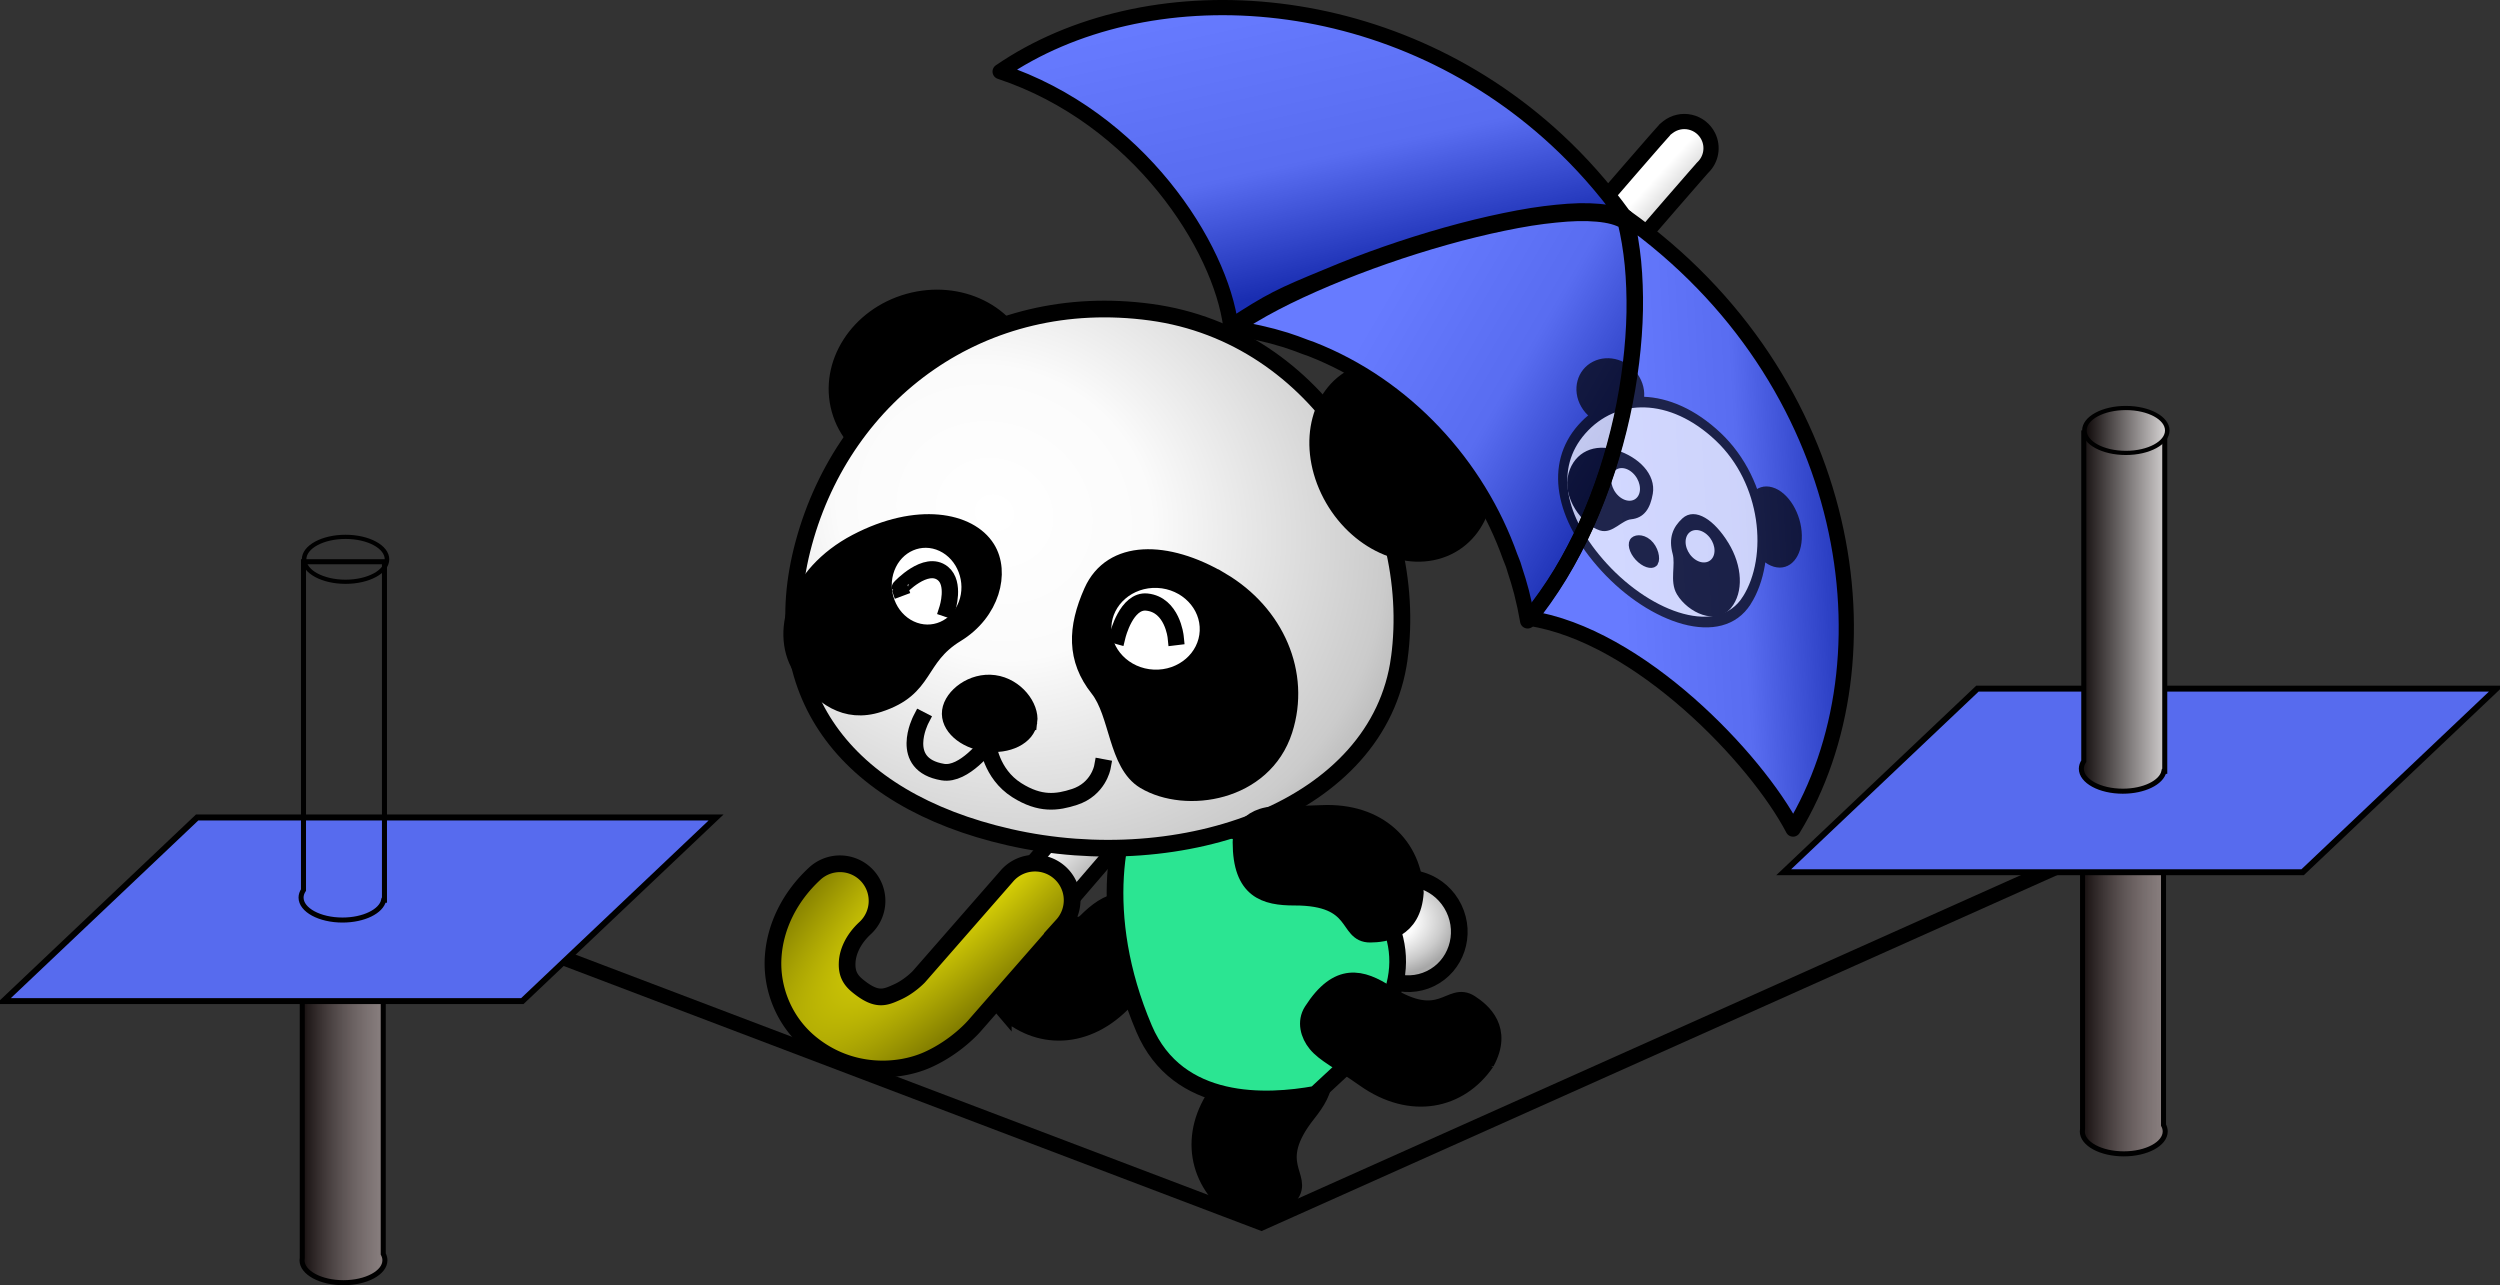 <?xml version="1.0" standalone="no"?>
<svg xmlns:rdf="http://www.w3.org/1999/02/22-rdf-syntax-ns#" xmlns="http://www.w3.org/2000/svg" xmlns:cc="http://creativecommons.org/ns#" xmlns:xlink="http://www.w3.org/1999/xlink" xmlns:dc="http://purl.org/dc/elements/1.1/" xmlns:svg="http://www.w3.org/2000/svg" xmlns:inkscape="http://www.inkscape.org/namespaces/inkscape" xmlns:sodipodi="http://sodipodi.sourceforge.net/DTD/sodipodi-0.dtd" xmlns:ns1="http://sozi.baierouge.fr" id="svg2" viewBox="0 0 1347.9 692.94" version="1.1">
  <rect x="0" y="0" width="1347.9" height="692.94" fill="#333333" stroke="none"/>
  <defs id="defs4">
    <linearGradient id="linearGradient4102-0-9">
      <stop id="stop4104-9-9" offset="0"/>
      <stop id="stop5225" stop-color="#cfcfcf" offset=".5"/>
      <stop id="stop4114-4-8" stop-color="#fff" offset="1"/>
    </linearGradient>
    <clipPath id="clipPath5323" clipPathUnits="userSpaceOnUse">
      <path id="path5325" stroke-linejoin="round" d="m-868.49 334.32c4.87 0.647 9.758 1.474 14.531 2.531 4.773 1.057 9.469 2.331 14.125 3.781 3.553 1.107 7.025 2.422 10.5 3.75 1.082 0.397 2.21 0.738 3.281 1.156 50.802 19.809 89.783 62.695 107.28 112.06 0.516 1.398 1.139 2.742 1.625 4.156 0.272 0.791 0.488 1.61 0.75 2.406 0.017 0.051 0.015 0.105 0.031 0.156 1.334 4.066 2.615 8.125 3.688 12.312 1.296 5.06 2.416 10.247 3.312 15.469 0.38-0.462 0.749-0.94 1.125-1.406 59.429 9.348 122.31 75.936 141.97 113.62 55.608-91.372 32.985-242.27-90.312-329.97-0.301-0.214-0.604-0.412-0.906-0.625-11.039-15.254-23.16-28.882-36.125-40.906-52.468-48.66-118.48-71.316-179.94-71.406h0c-44.851-0.066-87.265 11.882-120.25 34.5 74.817 24.878 118.86 94.578 124.38 137.34z" stroke="#000" stroke-linecap="round" fill="none" style="fill:none"/>
    </clipPath>
    <radialGradient id="radialGradient5437" gradientUnits="userSpaceOnUse" cy="402.94" cx="-213.38" gradientTransform="matrix(2.273 .695 -.525 1.703 482.96 -135.01)" r="37.908">
      <stop id="stop4076-1" stop-color="#fff" offset="0"/>
      <stop id="stop4084-2" stop-color="#fbfbfb" offset=".18"/>
      <stop id="stop4088-3" stop-color="#cbcbcb" offset=".381"/>
      <stop id="stop4086-3" stop-color="#a7a7a7" offset=".5"/>
      <stop id="stop4082-4" stop-color="#aaa" offset=".571"/>
      <stop id="stop4078-1" stop-color="#fff" offset="1"/>
    </radialGradient>
    <radialGradient id="radialGradient5439" gradientUnits="userSpaceOnUse" cy="206.23" cx="72.331" gradientTransform="matrix(2.193 -.112 .173 1.873 138.4 138.43)" r="97.161">
      <stop id="stop4076" stop-color="#fff" offset="0"/>
      <stop id="stop4084" stop-color="#fbfbfb" offset=".18"/>
      <stop id="stop4088" stop-color="#cbcbcb" offset=".381"/>
      <stop id="stop4086" stop-color="#a7a7a7" offset=".5"/>
      <stop id="stop4082" stop-color="#aaa" offset=".571"/>
      <stop id="stop4078" stop-color="#fff" offset="1"/>
    </radialGradient>
    <linearGradient id="linearGradient5441" y2="481.15" gradientUnits="userSpaceOnUse" x2="233.78" gradientTransform="translate(26.2 -33.478)" y1="499.42" x1="253.76">
      <stop id="stop4557" stop-color="#bababa" offset="0"/>
      <stop id="stop4559" stop-color="#fff" offset="1"/>
    </linearGradient>
    <radialGradient id="radialGradient5443" gradientUnits="userSpaceOnUse" cy="535.64" cx="250.3" gradientTransform="matrix(-1.915 1.863 -.491 -.505 976.44 250.84)" r="85.152">
      <stop id="stop5375" stop-color="#fff709" offset="0"/>
      <stop id="stop5377" stop-color="#827d00" offset="1"/>
    </radialGradient>
    <radialGradient id="radialGradient5445" gradientUnits="userSpaceOnUse" cy="276.67" cx="121.24" gradientTransform="matrix(-1.112 2.303 -2.567 -1.24 1164.8 575.53)" r="167.98">
      <stop id="stop4104-3" stop-color="#fff" offset="0"/>
      <stop id="stop4106-2" stop-color="#fbfbfb" offset=".18"/>
      <stop id="stop4108-2" stop-color="#cbcbcb" offset=".45"/>
      <stop id="stop4110-1" stop-color="#a7a7a7" offset=".545"/>
      <stop id="stop4112-6" stop-color="#aaa" offset=".661"/>
      <stop id="stop4114-85" stop-color="#fff" offset="1"/>
    </radialGradient>
    <linearGradient id="linearGradient5447" y2="307.88" xlink:href="#linearGradient4102-0-9" gradientUnits="userSpaceOnUse" x2="-779.05" y1="390.85" x1="-636.97"/>
    <linearGradient id="linearGradient5449" y2="149.69" gradientUnits="userSpaceOnUse" x2="-833.16" y1="306.89" x1="-798.7">
      <stop id="stop5229" offset="0"/>
      <stop id="stop5231" stop-color="#cfcfcf" offset=".408"/>
      <stop id="stop5233" stop-color="#fff" offset="1"/>
    </linearGradient>
    <linearGradient id="linearGradient5451" y2="514.89" xlink:href="#linearGradient4102-0-9" gradientUnits="userSpaceOnUse" x2="-654.47" y1="507.62" x1="-523.76"/>
    <linearGradient id="linearGradient6914" y2="479" gradientUnits="userSpaceOnUse" x2="772.53" gradientTransform="matrix(1 0 0 .461 -14.281 297.97)" y1="479" x1="720.87">
      <stop id="stop6910" stop-color="#060000" offset="0"/>
      <stop id="stop6912" stop-color="#c6b6b6" stop-opacity=".623" offset="1"/>
    </linearGradient>
    <linearGradient id="linearGradient6908-8">
      <stop id="stop6910-1" stop-color="#060000" offset="0"/>
      <stop id="stop6912-5" stop-color="#e0dddd" offset="1"/>
    </linearGradient>
    <linearGradient id="linearGradient7038" y2="231.56" xlink:href="#linearGradient6908-8" gradientUnits="userSpaceOnUse" x2="761.16" y1="231.56" x1="708.95"/>
    <linearGradient id="linearGradient7147" y2="479" xlink:href="#linearGradient6908-8" gradientUnits="userSpaceOnUse" x2="772.53" gradientTransform="matrix(1 0 0 .461 101.34 89.097)" y1="479" x1="720.87"/>
  </defs>
  <g id="layer1" transform="translate(297.27 14.756)">
    <g id="g5387">
      <path id="path3133-6-4-6-9-5-7" stroke="#000" stroke-width="9" stroke-linecap="square" d="m243.67 529.24c18.152 17.362 45.038 17.666 65.946-4.87 11.473-12.367 18.321-17.424 21.647-23.807 2.89-5.546 3.393-12.812-1.467-17.755-18.215-18.53-29.993-12.047-41.356-0.854-24.982 24.609-33.655 4.944-43.049 14.298-5.497 5.475-15.067 17.407-1.721 32.988z" style="fill:rgb(0, 0, 0)"/>
      <path id="path3133-6-4-6-9-5" stroke="#000" stroke-width="9" stroke-linecap="square" d="m365.54 635.08c-19.182-16.216-22.325-42.92-2.123-66.091 11.086-12.716 15.391-20.059 21.387-24.04 5.21-3.459 12.381-4.727 17.81-0.417 20.35 16.156 15.148 28.553 5.218 41.034-21.832 27.442-1.361 33.989-9.67 44.318-4.863 6.045-15.718 16.821-32.622 5.196z" style="fill:rgb(0, 0, 0)"/>
      <path id="path3683" d="m-172.77 412.3c0 18.407-14.618 33.33-32.649 33.33-18.032 0-32.649-14.922-32.649-33.33 0-18.407 14.618-33.33 32.649-33.33 18.032 0 32.649 14.922 32.649 33.33z" transform="matrix(.769 -.372 .373 .772 465.68 92.438)" stroke="#000" stroke-linecap="square" stroke-width="10.518" fill="url(#radialGradient5437)" style="fill:url(&quot;#radialGradient5437&quot;)"/>
      <path id="path3133-6-8-5" d="m432.67 454.87c31.754 33.752 31.628 63.083-1.138 102.26l-19.494 18.097c-26.112 4.756-74.284 7.318-92.444-35.317-26.387-61.953-14.333-113.58-1.24-131.06 18.401-11.76 63.214-8.296 114.32 46.02z" stroke="#000" stroke-linecap="square" stroke-width="9" fill="url(#radialGradient5439)" style="fill:#2be592"/>
      <path id="path3133-6-4-6-9-5-8" stroke="#000" stroke-width="9" stroke-linecap="square" d="m503.97 558.07c-14.199 20.719-40.451 26.539-65.54 8.776-13.768-9.747-21.509-13.29-26.074-18.854-3.967-4.835-5.951-11.842-2.211-17.677 14.022-21.875 26.88-17.95 40.299-9.329 29.503 18.954 33.953-2.073 45.068 5.153 6.505 4.229 18.32 13.942 8.459 31.932z"/>
      <path id="rect4188" d="m375.68 410.97 36.514 29.839c-10.782-6.57-19.036-10.74-15.007 5.324l-39.26-11.25z"/>
      <g id="g5383" stroke="#000">
        <path id="path9065" stroke-linejoin="round" d="m623.76 58.763c-1.923-3.873-5.484-6.677-9.7-7.639-4.216-0.962-8.641 0.02-12.054 2.675-2.205 1.663-1.613 1.396-1.825 1.615-0.212 0.22-0.352 0.416-0.515 0.594-0.327 0.355-0.667 0.728-1.112 1.227-0.889 0.997-2.119 2.368-3.667 4.136-3.097 3.536-7.51 8.615-13.089 15.046-11.158 12.862-26.945 31.101-45.785 52.925-37.681 43.648-87.654 101.64-137.53 159.56-99.756 115.84-199.14 231.42-199.14 231.42-3.544 3.877-4.697 9.374-3.011 14.349 1.686 4.974 5.946 8.637 11.116 9.559 5.171 0.922 10.434-1.041 13.736-5.126 0 0 99.413-115.55 199.16-231.38 49.874-57.915 99.826-115.91 137.49-159.54 18.833-21.815 34.595-40.017 45.723-52.845 5.564-6.414 9.988-11.497 13.027-14.967 1.52-1.735 2.68-3.062 3.462-3.939 0.211-0.237 0.307-0.352 0.453-0.515 0.008-0.02 0.014-0.04 0.021-0.06 0.087-0.096 0.252-0.235 0.308-0.296 0.013-0.015 0.051-0.067 0.062-0.079 0.071-0.077 0.113-0.094 0.041-0.019 4.461-4.366 5.603-11.108 2.83-16.701z" fill-rule="evenodd" stroke-linecap="round" stroke-width="8.2" fill="url(#linearGradient5441)"/>
        <path id="path5349" style="block-progression:tb;color:#000000;text-transform:none;text-indent:0" d="m260.81 450.62a20.002 20.002 0 0 0 -15.312 7.062l-47.375 54.188s-4.932 5.248-11.625 8.25-11.116 5.096-21.469-3.406c-4.474-3.674-5.832-7.444-5.531-12.781 0.301-5.338 3.066-12.173 9.594-18.219a20.002 20.002 0 1 0 -27.188 -29.344c-13.349 12.364-21.396 28.511-22.344 45.312-0.948 16.801 6.014 34.374 20.094 45.938 21.41 17.584 47.438 16.079 63.219 9 15.781-7.079 25.344-18.406 25.344-18.406l47.406-54.188a20.002 20.002 0 0 0 -14.812 -33.406z" stroke-linecap="square" stroke-width="9" fill="url(#radialGradient5443)"/>
      </g>
      <g id="g4016" transform="translate(3.813 -176.83)">
        <g id="g5478" stroke="#000" stroke-linecap="square" transform="translate(-84.651 -73.107)">
          <path id="path4104-4" d="m122.86 105.22c0 59.173-53.726 107.14-120 107.14s-120-47.969-120-107.14c0-59.173 53.726-107.14 120-107.14s120 47.969 120 107.14z" stroke-width="20.998" transform="matrix(.412 -.115 .115 .413 272.52 399.08)"/>
          <path id="path3133-8-5-7" d="m538.02 590.06c-10.95 81.19-116.97 117.82-210.42 96.47-89.5-20.45-132.14-79.57-110.64-158.62 22.02-80.93 96.09-136.75 187.05-124.4s144.96 105.35 134.01 186.55z" stroke-width="9" fill="url(#radialGradient5445)"/>
          <path id="path4106-8-8" d="m-868.57 158.08c0 50.495-51.167 91.429-114.29 91.429-63.118 0-114.29-40.934-114.29-91.429s51.167-91.429 114.29-91.429c63.118 0 114.29 40.934 114.29 91.429z" stroke-width="19.632" transform="matrix(.196 .413 -.428 .172 799.53 862.6)"/>
          <path id="path4134-2-8" stroke-width="9" d="m338.35 624.32c-1.074 7.964-11.438 13.139-23.133 11.552-11.696-1.587-20.316-9.339-19.242-17.303 1.074-7.964 11.892-16.509 23.588-14.922 11.696 1.587 19.862 12.71 18.788 20.674z"/>
          <path id="path4137-4" d="m280.01 623.31s-12.402 24.091 11.895 28.161c11.502 1.937 24.284-15.225 24.284-15.225s1.494 16.029 15.596 24.959c12.582 7.968 21.795 6.686 31.132 3.652 12.801-4.16 14.982-15.913 14.982-15.913" stroke-width="9" fill="none"/>
          <g id="g3073-1-1" stroke-width="19.704" transform="matrix(.406 .191 -.187 .426 397.04 339.17)">
            <path id="path4111-2-7" d="m-141.12 505.79c-51.719 63.679-41.909 136.03 2.895 160.38 32.897 17.881 68.312 25.497 100.15-2.562 46.047-40.59 19.283-66.31 51.614-111.81 28.411-39.99 20.026-86.7-7.537-104.08-32.957-20.77-95.401-5.61-147.12 58.07z"/>
            <g id="g3110-3-1" transform="translate(0 -12.379)">
              <path id="path7046-3-1" d="m10.378 529.19c1.558 29.341-20.852 53.154-50.022 53.154s-54.108-23.813-55.666-53.154c-1.558-29.341 20.852-53.154 50.022-53.154s54.108 23.813 55.666 53.154z" fill="#fff"/>
              <path id="path8989-4-5" d="m-71.101 544.24c-0.021-0.02 15.062-42.327 40.347-36.442 18.695 4.352 22.019 34.62 22.019 34.62" fill="none"/>
            </g>
          </g>
          <g id="g3193-2" stroke-width="13.166" transform="matrix(.659 -.068 .062 .702 706.63 569.41)">
            <path id="path4113-1-7-2" d="m-394.82-68.084c42.228 29.076 58.906 77.018 40.319 118.24-20.967 46.494-85.327 49.521-117.24 27.464-21.744-15.03-16.611-53.074-31.083-73.954-16.682-24.068-13.705-47.448 1.928-73.704 18.8-31.575 63.845-27.117 106.07 1.959z"/>
            <g id="g3114-1-6-9" transform="matrix(.99 .139 -.139 .99 -733.65 -477.41)">
              <path id="path8987-3-1-13" d="m383.04 397.1c0 20.891-19.083 37.846-42.597 37.846s-42.597-16.955-42.597-37.846 19.083-37.846 42.597-37.846 42.597 16.955 42.597 37.846z" fill="#fff"/>
              <path id="path9960-8-4-5" d="m309.84 403.6s5.831-27.502 22.615-26.594c20.8 1.125 24.611 25.412 24.611 25.412" fill="none"/>
            </g>
          </g>
        </g>
      </g>
      <path id="path3133-6-4-6-9-5-8-3" stroke="#000" stroke-width="9" stroke-linecap="square" d="m465.82 466.57c-0.788-25.105-19.759-44.16-50.466-42.728-16.851 0.786-25.281-0.404-32.125 1.821-5.948 1.933-11.397 6.764-11.393 13.696 0.015 25.984 12.961 29.61 28.91 29.584 35.067-0.056 27.478 20.053 40.734 19.959 7.758-0.055 22.946-1.864 24.34-22.332z"/>
      <g id="g5327" transform="translate(1234.3 -173.21)">
        <g id="g5306" clip-path="url(#clipPath5323)">
          <g id="g5251">
            <path id="path3235-5-9" fill="url(#linearGradient5447)" d="m-716.56 462.73c1.334 4.066 2.616 8.135 3.688 12.322 1.296 5.06 2.401 10.228 3.297 15.45 3.137-3.812 6.119-7.767 8.994-11.845 2.875-4.079 5.635-8.257 8.249-12.564 2.614-4.307 5.087-8.721 7.441-13.219 2.354-4.498 4.603-9.096 6.699-13.747 2.096-4.651 4.056-9.381 5.896-14.147 1.84-4.766 3.543-9.544 5.128-14.388 1.585-4.844 3.028-9.746 4.359-14.629 1.331-4.883 2.547-9.763 3.627-14.648 2.158-9.771 3.806-19.512 4.965-29.065s1.852-18.93 2.023-27.963c0.085-4.516 0.021-8.947-0.139-13.276-0.159-4.33-0.426-8.586-0.829-12.691-0.403-4.105-0.935-8.07-1.579-11.914-0.645-3.843-1.38-7.53-2.265-11.073-1.74-1.124-3.936-2.03-6.449-2.72-2.513-0.691-5.364-1.155-8.559-1.441-3.195-0.287-6.728-0.412-10.514-0.324-3.786 0.087-7.831 0.387-12.118 0.819s-8.807 0.988-13.503 1.735c-4.696 0.747-9.554 1.677-14.568 2.709-10.029 2.063-20.632 4.661-31.39 7.686-10.757 3.025-21.701 6.472-32.459 10.221s-21.312 7.813-31.345 12.048c-10.032 4.235-19.531 8.622-28.11 13.106-4.289 2.242-8.319 4.514-12.109 6.773-3.79 2.259-7.349 4.53-10.548 6.778 4.87 0.647 9.729 1.49 14.502 2.546 4.773 1.057 9.485 2.312 14.141 3.763 3.553 1.107 7.036 2.436 10.511 3.763 1.082 0.397 2.197 0.735 3.268 1.152 50.802 19.809 89.785 62.709 107.28 112.08 0.516 1.398 1.148 2.728 1.633 4.143 0.272 0.791 0.481 1.611 0.743 2.407 0.017 0.051 0.018 0.108 0.035 0.159z"/>
            <path id="path3244-7-1" fill="url(#linearGradient5449)" d="m-656.77 272.76c-0.301-0.214-0.602-0.427-0.904-0.64-11.039-15.254-23.166-28.863-36.131-40.887v-0c-90.756-84.168-222.02-90.512-300.2-36.899 74.817 24.878 118.87 94.58 124.38 137.35 21.799-14.195 26.599-16.445 52.415-27.068 10.032-4.235 20.586-8.299 31.345-12.048 10.759-3.749 21.702-7.196 32.459-10.221 10.757-3.025 21.361-5.623 31.39-7.686 5.014-1.032 9.872-1.962 14.568-2.709 4.696-0.747 9.216-1.303 13.503-1.735 4.287-0.432 8.332-0.731 12.118-0.819 3.786-0.087 7.319 0.037 10.514 0.324 3.195 0.287 6.046 0.751 8.559 1.441 2.099 0.577 3.976 1.303 5.551 2.182"/>
            <path id="path3232-6-2" fill="url(#linearGradient5451)" d="m-657.21 273.34c0.311 0.174 0.61 0.353 0.897 0.538 0.885 3.543 1.621 7.23 2.265 11.073 0.645 3.843 1.177 7.808 1.579 11.914 0.403 4.105 0.669 8.361 0.829 12.691s0.224 8.76 0.139 13.276c-0.171 9.033-0.864 18.41-2.023 27.963s-2.806 19.294-4.965 29.065c-1.079 4.886-2.295 9.765-3.627 14.648-1.331 4.883-2.775 9.786-4.359 14.629-1.585 4.844-3.288 9.622-5.128 14.388-1.84 4.766-3.8 9.496-5.896 14.147-2.096 4.651-4.345 9.249-6.699 13.747-2.354 4.498-4.827 8.912-7.441 13.219s-5.374 8.486-8.249 12.564c-2.875 4.079-5.857 8.033-8.994 11.845 59.558 9.089 122.7 75.905 142.4 113.69 55.608-91.372 32.998-242.27-90.299-329.98"/>
          </g>
          <rect id="rect5266" opacity=".692" transform="rotate(-43.431)" height="704.58" width="319.04" y="-605.78" x="-919.44" fill="#2441ff"/>
          <g id="g5131-5" opacity=".7" stroke="#000" stroke-linecap="square" transform="matrix(.295 .245 -.153 .296 -308.59 652.71)">
            <g id="g3367-8" stroke-width="19.632" transform="translate(-1204.1 -282.76)">
              <path id="path4106-8-6" d="m-868.57 158.08c0 50.495-51.167 91.429-114.29 91.429-63.118 0-114.29-40.934-114.29-91.429s51.167-91.429 114.29-91.429c63.118 0 114.29 40.934 114.29 91.429z" transform="matrix(.22 .401 -.417 .197 595.42 673.26)"/>
              <path id="path4106-8-2-7" d="m-868.57 158.08c0 50.495-51.167 91.429-114.29 91.429-63.118 0-114.29-40.934-114.29-91.429s51.167-91.429 114.29-91.429c63.118 0 114.29 40.934 114.29 91.429z" transform="matrix(-.22 .401 .417 .197 -266.33 673.26)"/>
            </g>
            <path id="path3133-8-5-72" d="m-875.96 148.86c-6.137 81.702-109.81 124.52-204.36 108.73-90.552-15.127-136.61-71.631-119.81-151.81 17.201-82.091 87.843-142.18 179.38-135.23 91.533 6.955 150.93 96.606 144.79 178.31z" stroke-width="15" fill="#fff"/>
            <path id="path4134-2-2" stroke-width="9" d="m-1018.2 196.74c-0.226 8.033-9.984 14.275-21.782 13.933-11.798-0.342-21.19-7.139-20.964-15.172 0.226-8.033 10.08-17.674 21.878-17.332 11.798 0.342 21.094 10.538 20.868 18.571z"/>
            <path id="path4113-1-7-9" stroke-width="9" d="m-939.38 99.147c31.627 13.666 49.587 44.174 43.77 75.36-6.562 35.18-47.664 46.957-71.576 36.571-16.294-7.077-18.687-34.052-31.163-46.254-14.381-14.064-15.967-30.615-9.812-51.053 7.402-24.578 37.155-28.291 68.781-14.625z"/>
            <path id="path8987-3-1-4" d="m-943.37 127.04c1.225 14.686-10.382 27.621-25.907 28.872-15.525 1.251-29.119-9.653-30.344-24.34-1.225-14.686 10.382-27.621 25.907-28.872 15.525-1.251 29.119 9.653 30.344 24.34z" stroke-width="9" fill="#fff"/>
            <path id="path4113-1-7-2-1-1" stroke-width="9" d="m-1139.7 99.147c-31.627 13.666-49.587 44.174-43.77 75.36 6.562 35.18 47.664 46.957 71.576 36.571 16.294-7.077 18.687-34.052 31.164-46.254 14.381-14.064 15.967-30.615 9.812-51.053-7.402-24.578-37.155-28.291-68.781-14.625z"/>
            <path id="path8987-3-1-1-9" d="m-1135.7 127.04c-1.225 14.686 10.382 27.621 25.907 28.872 15.525 1.251 29.119-9.653 30.344-24.34 1.225-14.686-10.382-27.621-25.907-28.872-15.525-1.251-29.119 9.653-30.344 24.34z" stroke-width="9" fill="#fff"/>
          </g>
        </g>
        <g id="g3756-8" stroke-linejoin="round" transform="translate(-1208.8 138.72)" stroke="#000" stroke-linecap="round" stroke-width="8.2" fill="none">
          <path id="path3235-5" d="m493.9 326.73c1.334 4.066 2.616 8.135 3.688 12.322 1.296 5.06 2.401 10.228 3.297 15.45 3.137-3.812 6.119-7.767 8.994-11.845 2.875-4.079 5.635-8.257 8.249-12.564 2.614-4.307 5.087-8.721 7.441-13.219 2.354-4.498 4.603-9.096 6.699-13.747 2.096-4.651 4.056-9.381 5.896-14.147 1.84-4.766 3.543-9.544 5.128-14.388 1.585-4.844 3.028-9.746 4.359-14.629 1.331-4.883 2.547-9.763 3.627-14.648 2.158-9.771 3.806-19.512 4.965-29.065s1.852-18.93 2.023-27.963c0.085-4.516 0.021-8.947-0.139-13.276-0.159-4.33-0.426-8.586-0.829-12.691-0.403-4.105-0.935-8.07-1.579-11.914-0.645-3.843-1.38-7.53-2.265-11.073-1.74-1.124-3.936-2.03-6.449-2.72-2.513-0.691-5.364-1.155-8.559-1.441-3.195-0.287-6.728-0.412-10.514-0.324-3.786 0.087-7.831 0.387-12.118 0.819s-8.807 0.988-13.503 1.735c-4.696 0.747-9.554 1.677-14.568 2.709-10.029 2.063-20.632 4.661-31.39 7.686-10.757 3.025-21.701 6.472-32.459 10.221s-21.312 7.813-31.345 12.048c-10.032 4.235-19.531 8.622-28.11 13.106-4.289 2.242-8.319 4.514-12.109 6.773-3.79 2.259-7.349 4.53-10.548 6.778 4.87 0.647 9.729 1.49 14.502 2.546 4.773 1.057 9.485 2.312 14.141 3.763 3.553 1.107 7.036 2.436 10.511 3.763 1.082 0.397 2.197 0.735 3.268 1.152 50.802 19.809 89.785 62.709 107.28 112.08 0.516 1.398 1.148 2.728 1.633 4.143 0.272 0.791 0.481 1.611 0.743 2.407 0.017 0.051 0.018 0.108 0.035 0.159z"/>
          <path id="path3244-7" d="m553.68 136.76c-0.301-0.214-0.602-0.427-0.904-0.64-11.039-15.254-23.166-28.863-36.131-40.887v-0c-90.75-84.169-222.01-90.512-300.19-36.9 74.817 24.878 118.87 94.58 124.38 137.35 21.799-14.195 26.599-16.445 52.415-27.068 10.032-4.235 20.586-8.299 31.345-12.048 10.759-3.749 21.702-7.196 32.459-10.221 10.757-3.025 21.361-5.623 31.39-7.686 5.014-1.032 9.872-1.962 14.568-2.709 4.696-0.747 9.216-1.303 13.503-1.735 4.287-0.432 8.332-0.731 12.118-0.819 3.786-0.087 7.319 0.037 10.514 0.324 3.195 0.287 6.046 0.751 8.559 1.441 2.099 0.577 3.976 1.303 5.551 2.182"/>
          <path id="path3232-6" d="m553.25 137.34c0.311 0.174 0.61 0.353 0.897 0.538 0.885 3.543 1.621 7.23 2.265 11.073 0.645 3.843 1.177 7.808 1.579 11.914 0.403 4.105 0.669 8.361 0.829 12.691s0.224 8.76 0.139 13.276c-0.171 9.033-0.864 18.41-2.023 27.963s-2.806 19.294-4.965 29.065c-1.079 4.886-2.295 9.765-3.627 14.648-1.331 4.883-2.775 9.786-4.359 14.629-1.585 4.844-3.288 9.622-5.128 14.388-1.84 4.766-3.8 9.496-5.896 14.147-2.096 4.651-4.345 9.249-6.699 13.747-2.354 4.498-4.827 8.912-7.441 13.219s-5.374 8.486-8.249 12.564c-2.875 4.079-5.857 8.033-8.994 11.845 59.558 9.089 122.7 75.905 142.4 113.69 55.608-91.372 32.998-242.27-90.299-329.98"/>
        </g>
      </g>
    </g>
    <path id="path6394" d="m-107.71 516.85 375.53 142.64 442.49-197.96 26.2-40.756" transform="translate(114.97 -14.828)" stroke="#000" stroke-width="8" fill="none"/>
    <g id="g7184" stroke="#000">
      <path id="rect6906" d="m710.59 427.5v181.34c-0.076 0.407-0.125 0.832-0.125 1.25 0 6.69 10.008 12.094 22.344 12.094s22.344-5.404 22.344-12.094c0-1.185-0.322-2.324-0.906-3.406v-179.19h-43.656z" stroke-width="2.716" fill="url(#linearGradient6914)" transform="translate(114.97 -14.828)"/>
      <rect id="rect6969" transform="matrix(1 0 -.726 .688 0 0)" height="143.89" width="279.79" y="518.2" x="1145.1" stroke-width="4.659" fill="#576bee"/>
      <path id="rect6906-7" d="m826.22 218.64v177c-0.837 1.273-1.312 2.634-1.312 4.062 0 6.69 10.008 12.125 22.344 12.125 11.444 0 20.884-4.671 22.188-10.688h0.438v-182.5h-43.656z" stroke-width="2.716" fill="url(#linearGradient7147)"/>
      <path id="path7030" d="m759.8 231.56c0 8.039-11.078 14.556-24.744 14.556s-24.744-6.517-24.744-14.556c0-8.039 11.078-14.556 24.744-14.556s24.744 6.517 24.744 14.556z" stroke-width="2.716" fill="url(#linearGradient7038)" transform="matrix(.903 0 0 .832 185.14 24.675)"/>
    </g>
    <g id="g7184-6" stroke="#000" transform="translate(-959.86 69.468)">
      <path id="rect6906-6" d="m710.59 427.5v181.34c-0.076 0.407-0.125 0.832-0.125 1.25 0 6.69 10.008 12.094 22.344 12.094s22.344-5.404 22.344-12.094c0-1.185-0.322-2.324-0.906-3.406v-179.19h-43.656z" stroke-width="2.716" fill="url(#linearGradient6914)" transform="translate(114.97 -14.828)"/>
      <rect id="rect6969-6" transform="matrix(1 0 -.726 .688 0 0)" height="143.89" width="279.79" y="518.2" x="1145.1" stroke-width="4.659" fill="#576bee"/>
      <path id="rect6906-7-6" d="m826.22 218.64v177c-0.837 1.273-1.312 2.634-1.312 4.062 0 6.69 10.008 12.125 22.344 12.125 11.444 0 20.884-4.671 22.188-10.688h0.438v-182.5h-43.656z" stroke-width="2.716" fill="url(#linearGradient7147)"/>
      <path id="path7030-8" d="m759.8 231.56c0 8.039-11.078 14.556-24.744 14.556s-24.744-6.517-24.744-14.556c0-8.039 11.078-14.556 24.744-14.556s24.744 6.517 24.744 14.556z" stroke-width="2.716" fill="url(#linearGradient7038)" transform="matrix(.903 0 0 .832 185.14 24.675)"/>
    </g>
  </g>
</svg>